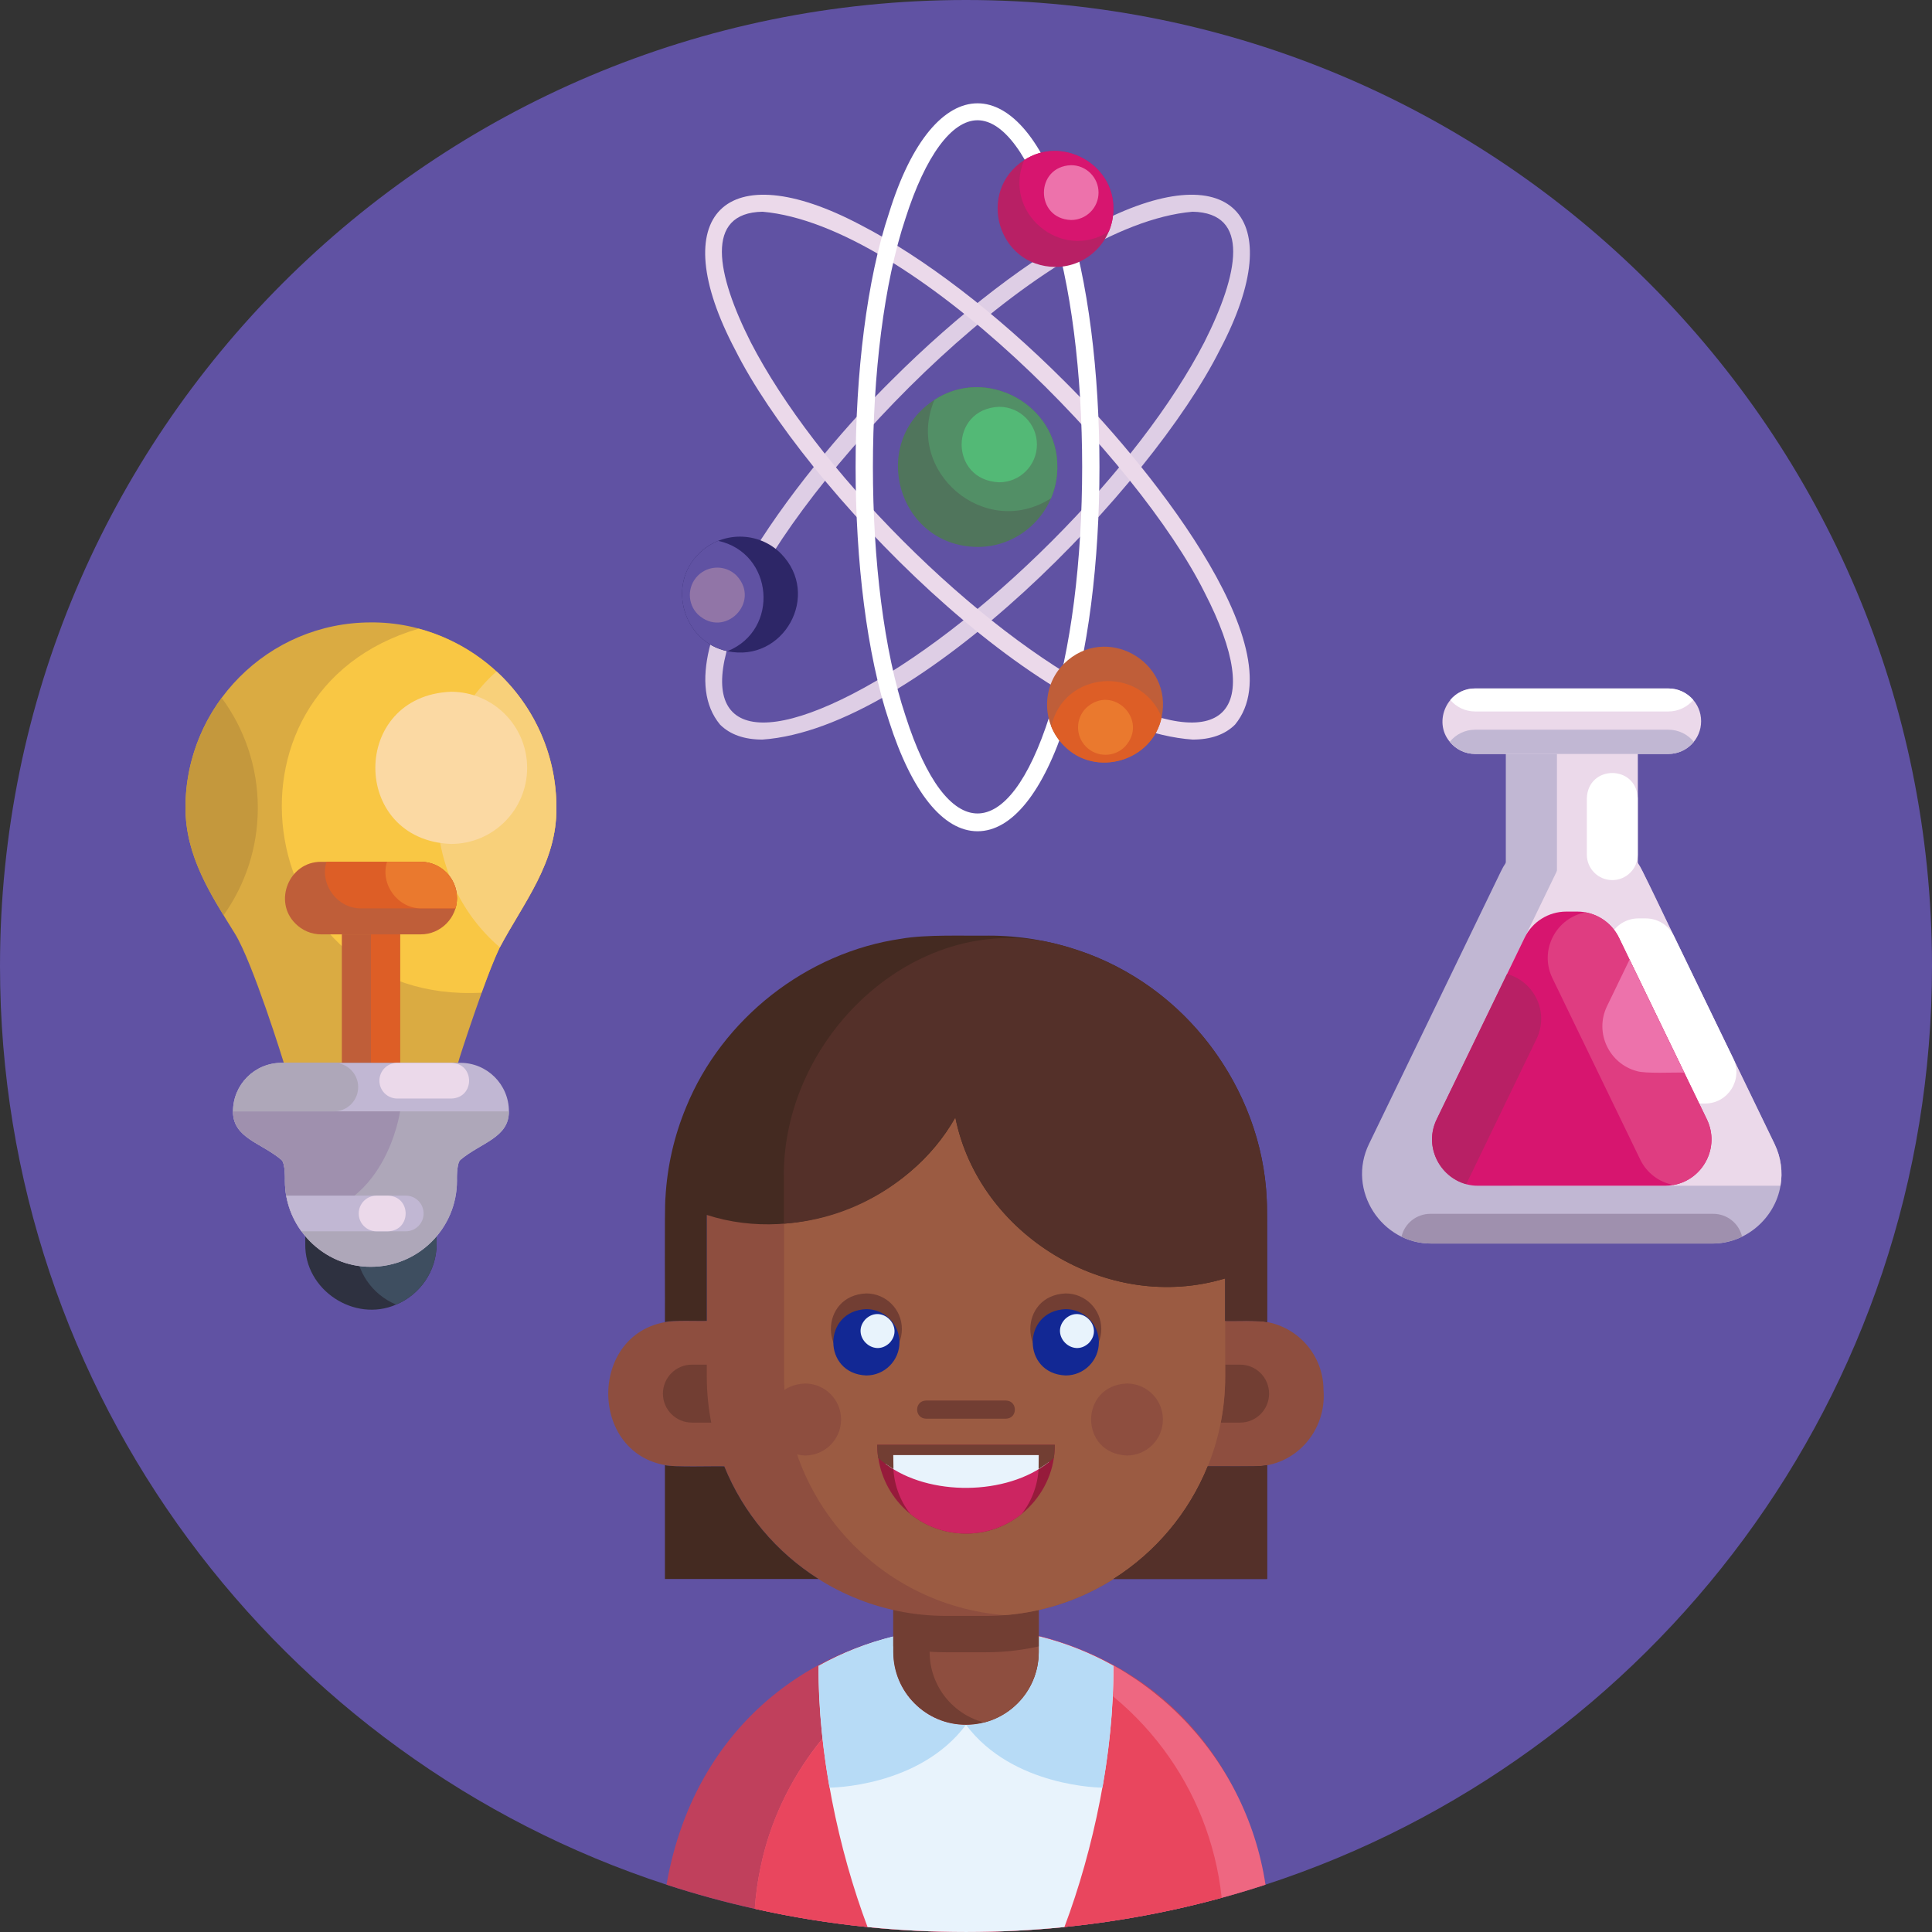 <svg id="Icons" enable-background="new 0 0 512 512" height="512" viewBox="0 0 512 512" width="512" xmlns="http://www.w3.org/2000/svg" xmlns:xlink="http://www.w3.org/1999/xlink"><rect x="0" y="0" width="512" height="512" fill="#333333" stroke="none"/><clipPath id="SVGID_2_"><path id="SVGID_9_" d="m256 457.086c-10.645 0-19.275-8.63-19.275-19.275v-19.166c1.013-25.563 37.536-25.565 38.55 0v19.166c0 10.646-8.63 19.275-19.275 19.275z"/></clipPath><clipPath id="SVGID_4_"><path id="SVGID_11_" d="m261.242 257.899h-10.483c-35.043 0-63.451 28.408-63.451 63.451v43.428c0 35.043 28.408 63.451 63.451 63.451h10.483c35.043 0 63.451-28.408 63.451-63.451v-43.428c0-35.043-28.408-63.451-63.451-63.451z"/></clipPath><g><path d="m512 256c0 113.68-74.1 210.05-176.64 243.46-3.83 1.25-7.69 2.41-11.6 3.47-13.48 3.7-27.41 6.31-41.68 7.76h-.01c-8.57.87-17.26 1.31-26.07 1.31s-17.5-.45-26.08-1.31h-.01c-10.15-1.03-20.13-2.65-29.89-4.84-7.94-1.76-15.75-3.9-23.39-6.39-102.53-33.41-176.63-129.79-176.63-243.46 0-141.38 114.62-256 256-256s256 114.62 256 256z" fill="#6052a3"/><g id="Person1_3_"><g id="Body_10_"><g><path d="m200.02 505.85c-7.94-1.76-15.75-3.9-23.39-6.39 15.792-90.339 142.627-90.897 158.73 0-43.16 14.148-90.96 16.384-135.34 6.39z" fill="#c0405c"/><path d="m229.91 510.69c-10.15-1.03-20.13-2.65-29.89-4.84.268-3.719.773-7.436 1.55-11.07 4.859-23.437 20.836-44.128 42.21-54.86 7.605-3.886 15.829-6.479 24.27-7.8 34.68 5.22 62.1 32.65 67.31 67.34-33.592 11.007-70.137 14.832-105.45 11.23z" fill="#ee6781"/><path d="m323.76 502.93c-39.825 10.99-83.365 12.017-123.74 2.92.268-3.719.773-7.436 1.55-11.07 5.906-28.988 29.079-53.386 57.71-60.8.902-.254 1.822-.458 2.73-.69 4.58 1.06 9.02 2.51 13.26 4.31 26.448 11.268 45.335 35.9 48.49 65.33z" fill="#e9465e"/></g><g><path d="m295.06 441.49c.18 22.954-5.26 48.732-12.98 69.2-17.094 1.75-35.071 1.734-52.17 0-7.703-20.49-13.152-46.212-12.98-69.2 6.15-3.42 12.8-6.08 19.8-7.8v4.12c-.022 5.065 2.044 10.066 5.64 13.63 11.891 12.053 32.958 3.497 32.9-13.63v-4.12c7.01 1.72 13.64 4.36 19.79 7.8z" fill="#e8f3fc"/><g fill="#b7dbf6"><path d="m295.06 441.487c0 11.23-1.085 22.039-2.892 32.257 0 0-23.726-.012-36.173-16.653 10.652 0 19.279-8.64 19.279-19.279v-4.121c7.001 1.723 13.64 4.362 19.786 7.796z"/><path d="m255.995 457.091c-12.435 16.641-36.161 16.653-36.161 16.653-1.819-10.218-2.904-21.027-2.904-32.257 6.145-3.422 12.797-6.073 19.798-7.796v4.121c0 10.651 8.625 19.278 19.267 19.279z"/></g></g></g><g id="HEAD_11_"><g id="Ears_10_"><g fill="#8e4e3f"><path d="m213.355 368.362c.885 10.746-7.399 20.296-18.312 20.237h-15.471c-24.501-.646-24.502-37.904 0-38.55h15.471c10.113 0 18.312 8.199 18.312 18.313z"/><path d="m350.74 368.362c.885 10.746-7.399 20.296-18.312 20.237h-15.471c-24.501-.646-24.502-37.904 0-38.55h15.471c10.114 0 18.312 8.199 18.312 18.313z"/></g><g fill="#723e33"><path d="m219.846 369.324c0 4.241-3.438 7.679-7.679 7.679h-28.807c-4.241 0-7.679-3.438-7.679-7.679s3.438-7.679 7.679-7.679h28.807c4.241 0 7.679 3.438 7.679 7.679z"/><path d="m336.32 369.324c0 4.241-3.438 7.679-7.679 7.679h-28.807c-4.241 0-7.679-3.438-7.679-7.679s3.438-7.679 7.679-7.679h28.807c4.241 0 7.679 3.438 7.679 7.679z"/></g></g><g id="Neck_10_"><path clip-path="url(#SVGID_2_)" d="m256 457.086c-10.645 0-19.275-8.63-19.275-19.275v-19.166c1.013-25.563 37.536-25.565 38.55 0v19.166c0 10.646-8.63 19.275-19.275 19.275z" fill="#723e33"/><path clip-path="url(#SVGID_2_)" d="m265.64 457.086c-10.645 0-19.275-8.63-19.275-19.275v-19.166c1.013-25.563 37.536-25.565 38.55 0v19.166c-.001 10.646-8.63 19.275-19.275 19.275z" fill="#8e4e3f"/><path clip-path="url(#SVGID_2_)" d="m261.242 267.539h-10.483c-35.043 0-63.451 28.408-63.451 63.451v43.428c0 35.043 28.408 63.451 63.451 63.451h10.483c35.043 0 63.451-28.408 63.451-63.451v-43.428c0-35.043-28.408-63.451-63.451-63.451z" fill="#723e33"/></g><g id="Face_10_"><path clip-path="url(#SVGID_4_)" d="m261.242 257.899h-10.483c-35.043 0-63.451 28.408-63.451 63.451v43.428c0 35.043 28.408 63.451 63.451 63.451h10.483c35.043 0 63.451-28.408 63.451-63.451v-43.428c0-35.043-28.408-63.451-63.451-63.451z" fill="#8e4e3f"/><path clip-path="url(#SVGID_4_)" d="m281.726 257.899h-10.483c-35.043 0-63.451 28.408-63.451 63.451v43.428c0 35.043 28.408 63.451 63.451 63.451h10.483c35.043 0 63.451-28.408 63.451-63.451v-43.428c0-35.043-28.408-63.451-63.451-63.451z" fill="#9b5b42"/></g><g id="Blush_3_" fill="#8e4e3f"><path d="m308.183 376.182c0-5.268-4.271-9.539-9.539-9.539-12.653.502-12.649 18.577 0 19.077 5.269 0 9.539-4.27 9.539-9.538z"/><path d="m222.894 376.182c0-5.268-4.271-9.539-9.539-9.539-12.653.502-12.649 18.577 0 19.077 5.268 0 9.539-4.27 9.539-9.538z"/></g><path id="Mouth_3_" d="m256 397.745c-7.952 0-15.141-2.438-18.764-6.361-2.103-2.362 1.346-5.562 3.542-3.269 5.635 6.348 24.811 6.346 30.442 0 2.176-2.291 5.657.904 3.542 3.269-3.622 3.923-10.811 6.361-18.762 6.361z" fill="#723e33"/><g id="Mouth2_5_"><path d="m279.528 382.89c.092 12.819-10.651 23.635-23.533 23.521-11.634.023-21.503-8.535-23.219-19.973-.012-.01-.025-.019-.037-.029-.176-1.171-.258-2.332-.265-3.518h47.054z" fill="#961b3b"/><path d="m275.274 388.023c.022 4.876-1.692 9.654-4.519 13.182-4.037 3.265-9.17 5.205-14.761 5.205s-10.712-1.94-14.749-5.205c-2.83-3.533-4.544-8.313-4.519-13.182z" fill="#cc2561"/><path id="Mouth2_6_" d="m277.946 384.391v3.083c-11.161 8.923-31.801 9.12-43.249.473v-3.557h43.249z" fill="#e8f3fc"/><path d="m232.74 386.407c1.229 1.055 2.581 2.024 4.039 2.897-.025-.424-.054-3.256-.054-3.687h38.55c0 .43-.012 3.259-.036 3.683 1.458-.873 2.792-1.839 4.022-2.894.173-1.15.272-2.324.272-3.522h-47.063c-.002 1.199.097 2.373.27 3.523z" fill="#723e33"/></g><g id="Nose1_7_"><path d="m266.568 375.971h-21.136c-3.172-.078-3.183-4.739 0-4.82h21.136c3.172.078 3.183 4.739 0 4.82z" fill="#723e33"/></g><g id="Eyes_11_"><path d="m239.008 352.203c0-5.209-4.223-9.431-9.431-9.431-12.51.497-12.507 18.368 0 18.863 5.209-.001 9.431-4.223 9.431-9.432z" fill="#723e33"/><path d="m291.854 352.203c0-5.209-4.223-9.431-9.431-9.431-12.51.497-12.507 18.368 0 18.863 5.209-.001 9.431-4.223 9.431-9.432z" fill="#723e33"/><path d="m238.364 355.723c0-4.853-3.934-8.787-8.787-8.787-11.651.45-11.648 17.126 0 17.575 4.853 0 8.787-3.935 8.787-8.788z" fill="#122894"/><path d="m235.724 355.906c4.068-4.279-2.051-10.397-6.329-6.329-4.068 4.279 2.051 10.396 6.329 6.329z" fill="#e8f3fc"/><path d="m291.21 355.723c0-4.853-3.934-8.787-8.787-8.787-11.651.45-11.648 17.126 0 17.575 4.853 0 8.787-3.935 8.787-8.788z" fill="#122894"/><path d="m288.57 355.906c4.068-4.279-2.051-10.397-6.329-6.329-4.068 4.279 2.051 10.396 6.329 6.329z" fill="#e8f3fc"/></g><g id="Hair1_2_"><path d="m334.96 388.42c-1.585.344-13.053.121-14.9.18-5.02 12.38-13.83 22.8-25 29.85h40.73v-30.17c-.27.05-.55.1-.83.14zm-143.02.18c-2.583-.097-13.393.275-15.73-.32v30.17h40.72c-11.16-7.05-19.97-17.47-24.99-29.85zm143.75-70.72c-1.197-29.633-21.872-56.847-50.04-66.07-7.568-2.545-15.52-3.859-23.56-3.86-6.688.096-16.693-.34-23.22.82-25.121 3.615-47.499 21.182-57.06 44.68-3.152 7.576-4.995 15.648-5.46 23.94-.298 2.283-.073 29.993-.14 32.98 2.282-.547 8.694-.25 11.1-.32v-28.08c24.617 7.977 53.618-3.875 65.87-25.83 6.208 31.084 40.361 52.087 71.51 42.65v11.26c2.443.071 8.787-.228 11.1.32-.032-2.233.09-31.223-.1-32.49z" fill="#442a21"/><g fill="#543029"><path d="m335.788 321.642v28.726c-2.242-.531-8.719-.247-11.098-.313v-11.266c-31.146 9.444-65.299-11.566-71.514-42.644-9.326 15.857-26.063 26.822-45.451 28.136v-12.194c-.461-36.843 34.314-70.572 71.105-62.213 6.848 1.592 13.454 4.177 19.568 7.64 22.779 12.697 37.615 38.033 37.39 64.128z"/><path d="m332.426 388.601c1.157 0 2.277-.12 3.362-.325v30.172h-40.728c11.17-7.049 19.978-17.472 25.003-29.847z"/></g></g></g></g><g id="Lightbulb_7_"><g><path d="m147.447 214.094c.117 14.583-8.676 25.054-14.994 36.961-2.984 5.67-10.898 29.666-11.055 30.607h-46.184s-8.163-26.466-12.971-34.26c-6.353-10.244-13.074-20.44-13.09-33.308-.042-26.899 21.847-49.152 49.147-49.147 26.6-.203 49.35 22.026 49.147 49.147z" fill="#daab42"/><path d="m68.324 214.094c0 10.603-3.356 20.432-9.08 28.465-5.272-8.627-10.091-17.636-10.091-28.465 0-10.912 3.558-21.003 9.591-29.155 6.022 8.152 9.58 18.243 9.58 29.155z" fill="#c4983d"/><path d="m147.447 214.094c.117 14.582-8.676 25.054-14.994 36.961-1.547 3.296-3.236 7.64-4.831 12.019-60.006 3.189-73.666-79.775-16.671-96.473 21.258 5.678 36.478 24.87 36.496 47.493z" fill="#f9c744"/><path d="m147.447 214.094c.118 14.581-8.676 25.055-14.994 36.961-21.907-18.787-22.234-53.957-.869-73.125 9.758 8.985 15.863 21.86 15.863 36.164z" fill="#f8d07a"/><path d="m139.696 203.49c0-11.137-9.029-20.166-20.166-20.166-26.75 1.062-26.742 39.274 0 40.332 11.137 0 20.166-9.029 20.166-20.166z" fill="#fbd9a3"/><path d="m147.447 214.094c.117 14.583-8.676 25.054-14.994 36.961-2.984 5.67-10.898 29.666-11.055 30.607h-46.184s-8.163-26.466-12.971-34.26c-6.353-10.244-13.074-20.44-13.09-33.308-.042-26.899 21.847-49.152 49.147-49.147 26.6-.203 49.35 22.026 49.147 49.147z" fill="none"/></g><g><path d="m115.71 322.658v6.985c0 7.247-4.439 13.471-10.734 16.089-11.072 4.831-24.34-3.907-24.073-16.089v-6.985z" fill="#2e3140"/><path d="m115.71 322.658v6.985c0 7.247-4.439 13.471-10.734 16.089-6.307-2.618-10.746-8.83-10.746-16.089v-6.985z" fill="#3e4e60"/><path d="m115.71 322.658v6.985c0 7.247-4.439 13.471-10.734 16.089-11.072 4.831-24.34-3.907-24.073-16.089v-6.985z" fill="none"/></g><g><path d="m90.591 247.611h15.428v34.052h-15.428z" fill="#bf5e39"/><path d="m98.305 247.611h7.714v34.052h-7.714z" fill="#dd5e26"/></g><g><path d="m121.1 238.001c.042 5.181-4.278 9.642-9.615 9.615h-26.358c-2.654 0-5.057-1.083-6.795-2.82-6.013-5.878-1.726-16.473 6.795-16.41h26.358c5.305.006 9.619 4.31 9.615 9.615z" fill="#bf5e39"/><path d="m121.1 238.001c0 .952-.131 1.868-.393 2.725h-24.966c-6.314.11-11.089-6.338-9.222-12.34h24.966c5.305.006 9.619 4.31 9.615 9.615z" fill="#dd5e26"/><path d="m118.28 231.206c2.403 2.29 3.465 6.233 2.428 9.52h-8.937c-6.316.112-11.082-6.341-9.211-12.34h8.925c2.654 0 5.058 1.083 6.795 2.82z" fill="#ea792e"/><path d="m121.1 238.001c.042 5.181-4.278 9.642-9.615 9.615h-26.358c-2.654 0-5.057-1.083-6.795-2.82-6.013-5.878-1.726-16.473 6.795-16.41h26.358c5.305.006 9.619 4.31 9.615 9.615z" fill="none"/></g><g><path d="m134.869 294.526c.04 6.997-7.423 8.283-12.852 12.852-1.071.916-.916 5.534-.916 5.534 0 12.59-10.21 22.8-22.8 22.8-12.633.085-22.881-10.517-22.788-22.8 0 0 .155-4.617-.916-5.533-5.414-4.593-12.852-5.76-12.852-12.852 0-7.104 5.748-12.864 12.852-12.864h47.421c7.103-.001 12.851 5.759 12.851 12.863z" fill="#c1b7d3"/><path d="m134.845 294.526c.111 6.993-7.426 8.286-12.828 12.852-1.071.916-.916 5.534-.916 5.534 0 12.59-10.21 22.8-22.8 22.8-12.633.085-22.881-10.517-22.788-22.8 0 0 .155-4.617-.916-5.533-5.414-4.593-12.852-5.76-12.852-12.852h73.1z" fill="#aea7b9"/><path d="m106.023 294.526s-3.82 27.489-28.334 28.12c-1.392-2.951-2.178-6.247-2.178-9.734 0 0 .155-4.617-.916-5.534-5.414-4.593-12.852-5.76-12.852-12.852z" fill="#9f90ae"/><path d="m94.92 288.088c0 3.558-2.88 6.438-6.426 6.438h-26.751c0-7.104 5.748-12.864 12.852-12.864h13.899c3.547 0 6.426 2.88 6.426 6.426z" fill="#aea7b9"/><path d="m112.259 321.587c0 2.606-2.118 4.724-4.736 4.724h-27.656c-2.036-2.796-3.409-6.006-4.01-9.461h31.666c2.617.001 4.736 2.119 4.736 4.737z" fill="#c1b7d3"/><g fill="#ebd9ea"><path d="m102.812 326.314h-3.018c-2.612 0-4.729-2.117-4.729-4.729s2.117-4.729 4.729-4.729h3.018c6.25.192 6.25 9.265 0 9.458z"/><path d="m119.628 291.121h-14.355c-2.612 0-4.729-2.117-4.729-4.729s2.117-4.729 4.729-4.729h14.355c6.246.191 6.252 9.265 0 9.458z"/></g></g></g><g id="Pitcher_8_"><g><path d="m471.846 314.234c-1.431 8.616-9.241 15.444-18.185 15.315h-74.245c-13.107.18-22.677-14.023-16.586-26.455 8.681-17.842 26.356-54.541 34.931-72.18 2.998-6.289 9.608-10.435 16.591-10.398.779-.015 4.656-.009 5.343.029 5.209.242 10.234 2.846 13.457 6.941 1.865 1.896 8.994 17.889 10.409 20.479.119.118 15.67 32.453 15.769 32.574.053.124 10.851 22.42 10.915 22.555 1.785 3.681 2.222 7.54 1.601 11.14z" fill="#c1b7d3"/><path d="m399.057 188.653h34.96v52.824h-34.96z" fill="#c1b7d3"/><path d="m471.846 314.234h-70.225c-13.595 0-22.515-14.222-16.592-26.46l32.556-67.258c7.434-.373 14.494 3.656 17.724 10.398 0 0 34.937 72.18 34.937 72.18 1.784 3.681 2.221 7.54 1.6 11.14z" fill="#ebd9ea"/><path d="m436.149 243.387h-1.967c-3.179 0-6.078 1.817-7.463 4.679l-15.718 32.472c-2.665 5.506 1.346 11.903 7.463 11.903h33.402c6.117 0 10.127-6.397 7.463-11.903l-15.718-32.472c-1.384-2.861-4.283-4.679-7.462-4.679z" fill="#fff"/><path d="m412.604 199.714h21.413v33.521h-21.413z" fill="#ebd9ea"/><path d="m427.272 233.235c-3.725 0-6.745-3.02-6.745-6.745v-14.936c.307-8.925 13.182-8.931 13.491 0v14.936c-.001 3.725-3.021 6.745-6.746 6.745z" fill="#fff"/><path d="m461.672 327.738c-2.387 1.156-5.09 1.812-8.011 1.812h-74.245c-2.922 0-5.624-.656-8.011-1.806.811-3.479 3.928-6.067 7.655-6.067h74.958c3.693 0 6.826 2.541 7.654 6.061z" fill="#9f90ae"/></g><g><path d="m450.814 191.129c.006 4.765-3.868 8.674-8.678 8.672h-51.201c-2.717-.008-5.116-1.224-6.729-3.209v-.006c-4.593-5.443-.504-14.236 6.729-14.136h51.201c4.79-.007 8.686 3.911 8.678 8.679z" fill="#ebd9ea"/><path d="m448.876 196.593c-1.593 1.961-4.02 3.209-6.74 3.209h-51.201c-2.717-.008-5.116-1.224-6.729-3.209v-.006c1.587-1.961 4.008-3.209 6.729-3.209h51.201c2.716.008 5.125 1.226 6.74 3.215z" fill="#c1b7d3"/><path d="m448.738 185.499c-1.593 1.863-3.957 3.048-6.602 3.048h-51.201c-2.646-.006-4.982-1.162-6.596-3.048 1.587-1.863 3.951-3.048 6.596-3.048h51.201c2.64.006 4.989 1.162 6.602 3.048z" fill="#fff"/></g><g><path d="m443.517 314.027c-.727.136-1.47.208-2.243.207h-49.47c-8.726.123-15.117-9.376-11.053-17.627 3.457-7.159 20.207-41.728 23.28-48.095 2.047-4.233 6.343-6.93 11.048-6.93h2.916c4.64-.007 9.007 2.683 11.053 6.93 0 0 2.801 5.791 2.801 5.791l14.498 29.951 5.975 12.353c3.611 7.454-1.047 16.023-8.805 17.42z" fill="#d7156f"/><path d="m443.517 314.027s0 .006-.006 0c-3.801-.696-7.102-3.163-8.828-6.723l-23.28-48.09c-3.606-7.459 1.052-16.022 8.805-17.425 0 0 0-.006.006 0 3.801.696 7.108 3.169 8.833 6.723l23.274 48.095c3.612 7.454-1.046 16.023-8.804 17.42z" fill="#df3d81"/><path d="m407.193 275.329-18.627 38.48c-7.148-1.921-11.266-10.07-7.816-17.201l18.627-38.48c7.149 1.921 11.267 10.064 7.816 17.201z" fill="#b82065"/><path d="m446.346 284.255c-2.434-.11-10.428.334-12.646-.425-7.148-1.921-11.266-10.07-7.816-17.201l5.964-12.324z" fill="#ed72ab"/></g></g><g><g><path d="m202.051 195.997c-4.779 0-8.58-1.317-11.233-3.971-16.89-20.404 25.239-71.305 45.343-91.136 17.958-17.957 37.103-32.622 53.908-41.291 35.887-18.957 52.143-2.722 33.176 33.177-18.068 36.024-79.75 100.317-121.194 103.221zm113.979-139.888c-39.634 3.486-99.738 66.036-117.085 100.792-16.599 32.168-5.187 43.608 26.998 26.997 16.396-8.458 35.136-22.827 52.767-40.458s32-36.371 40.458-52.767c9.087-18.012 12.33-34.27-3.138-34.564z" fill="#decee5"/></g><g><path d="m185.233 146.703c5.83-5.897 15.695-6.071 21.726 0 10.796 10.986.662 29.035-14.168 25.87-11.645-2.381-16.16-17.521-7.558-25.87z" fill="#2d2667"/><path d="m185.233 146.703c1.499-1.499 3.242-2.628 5.093-3.377 14.661 3.204 16.416 23.585 2.465 29.247-11.647-2.38-16.158-17.523-7.558-25.87z" fill="#6052a3"/><path d="m184.943 152.55c-2.836 2.836-2.836 7.434 0 10.27 7.032 6.563 16.832-3.24 10.27-10.27-2.836-2.836-7.434-2.836-10.27 0z" fill="#9175a7"/></g><g><path d="m316.063 195.997c-41.421-2.899-103.1-67.157-121.194-103.221-18.958-35.887-2.721-52.143 33.177-33.177 16.805 8.67 35.95 23.334 53.907 41.291 20.111 19.85 62.219 70.686 45.344 91.136-2.654 2.654-6.456 3.971-11.234 3.971zm-113.979-139.888c-15.487.276-12.203 16.595-3.139 34.564 8.459 16.396 22.827 35.136 40.459 52.767s36.371 32 52.767 40.458c32.168 16.599 43.607 5.187 26.997-26.997-17.318-34.713-77.431-97.304-117.084-100.792z" fill="#ebd9ea"/></g><g><g><path d="m259.057 220.292c-9.117 0-17.448-10.366-23.459-29.19-11.805-35.307-11.805-99.324 0-134.631 11.97-38.782 34.946-38.795 46.918 0 11.805 35.307 11.805 99.323 0 134.631-6.011 18.824-14.343 29.19-23.459 29.19zm0-188.424c-6.855 0-13.813 9.476-19.09 25.998-11.517 34.411-11.517 97.429 0 131.841 11.01 34.485 27.166 34.502 38.179 0 11.517-34.411 11.517-97.429 0-131.84-5.276-16.523-12.234-25.999-19.089-25.999z" fill="#fff"/></g><g><g><path d="m295.054 55.381c.048 8.292-6.805 15.391-15.363 15.362-15.403-.135-20.998-20.063-8.275-28.311 9.919-6.55 23.817.964 23.638 12.949z" fill="#b82065"/></g><g><path d="m295.054 55.381c0 2.12-.434 4.15-1.213 5.989-12.633 8.102-28.285-5.069-22.424-18.938 9.919-6.552 23.816.966 23.637 12.949z" fill="#d7156f"/></g><g><path d="m291.124 51.042c0-4.011-3.251-7.262-7.262-7.262-9.613.332-9.611 14.193 0 14.524 4.011 0 7.262-3.252 7.262-7.262z" fill="#ed72ab"/></g></g></g><g><path d="m281.973 197.611c-5.897-5.83-6.071-15.695 0-21.726 10.986-10.796 29.035-.662 25.87 14.168-2.381 11.645-17.521 16.159-25.87 7.558z" fill="#bf5e39"/><path d="m281.973 197.611c-1.499-1.499-2.628-3.242-3.377-5.093 3.204-14.661 23.585-16.416 29.247-2.465-2.38 11.647-17.523 16.158-25.87 7.558z" fill="#dd5e26"/><path d="m287.82 197.901c2.836 2.836 7.434 2.836 10.27 0 6.563-7.032-3.241-16.832-10.27-10.27-2.836 2.835-2.836 7.434 0 10.27z" fill="#ea792e"/></g><g><g><path d="m280.206 123.787c.066 11.421-9.373 21.198-21.159 21.158-21.214-.185-28.921-27.632-11.397-38.992 13.761-8.997 32.725 1.259 32.556 17.834z" fill="#50755c"/></g><g><path d="m280.206 123.787c0 2.92-.598 5.716-1.671 8.249-17.399 11.158-38.956-6.981-30.884-26.083 13.761-8.999 32.724 1.262 32.555 17.834z" fill="#528f66"/></g><g><path d="m274.794 117.81c0-5.524-4.478-10.002-10.002-10.002-13.267.527-13.264 19.479 0 20.004 5.524 0 10.002-4.478 10.002-10.002z" fill="#53b976"/></g></g></g></g></svg>